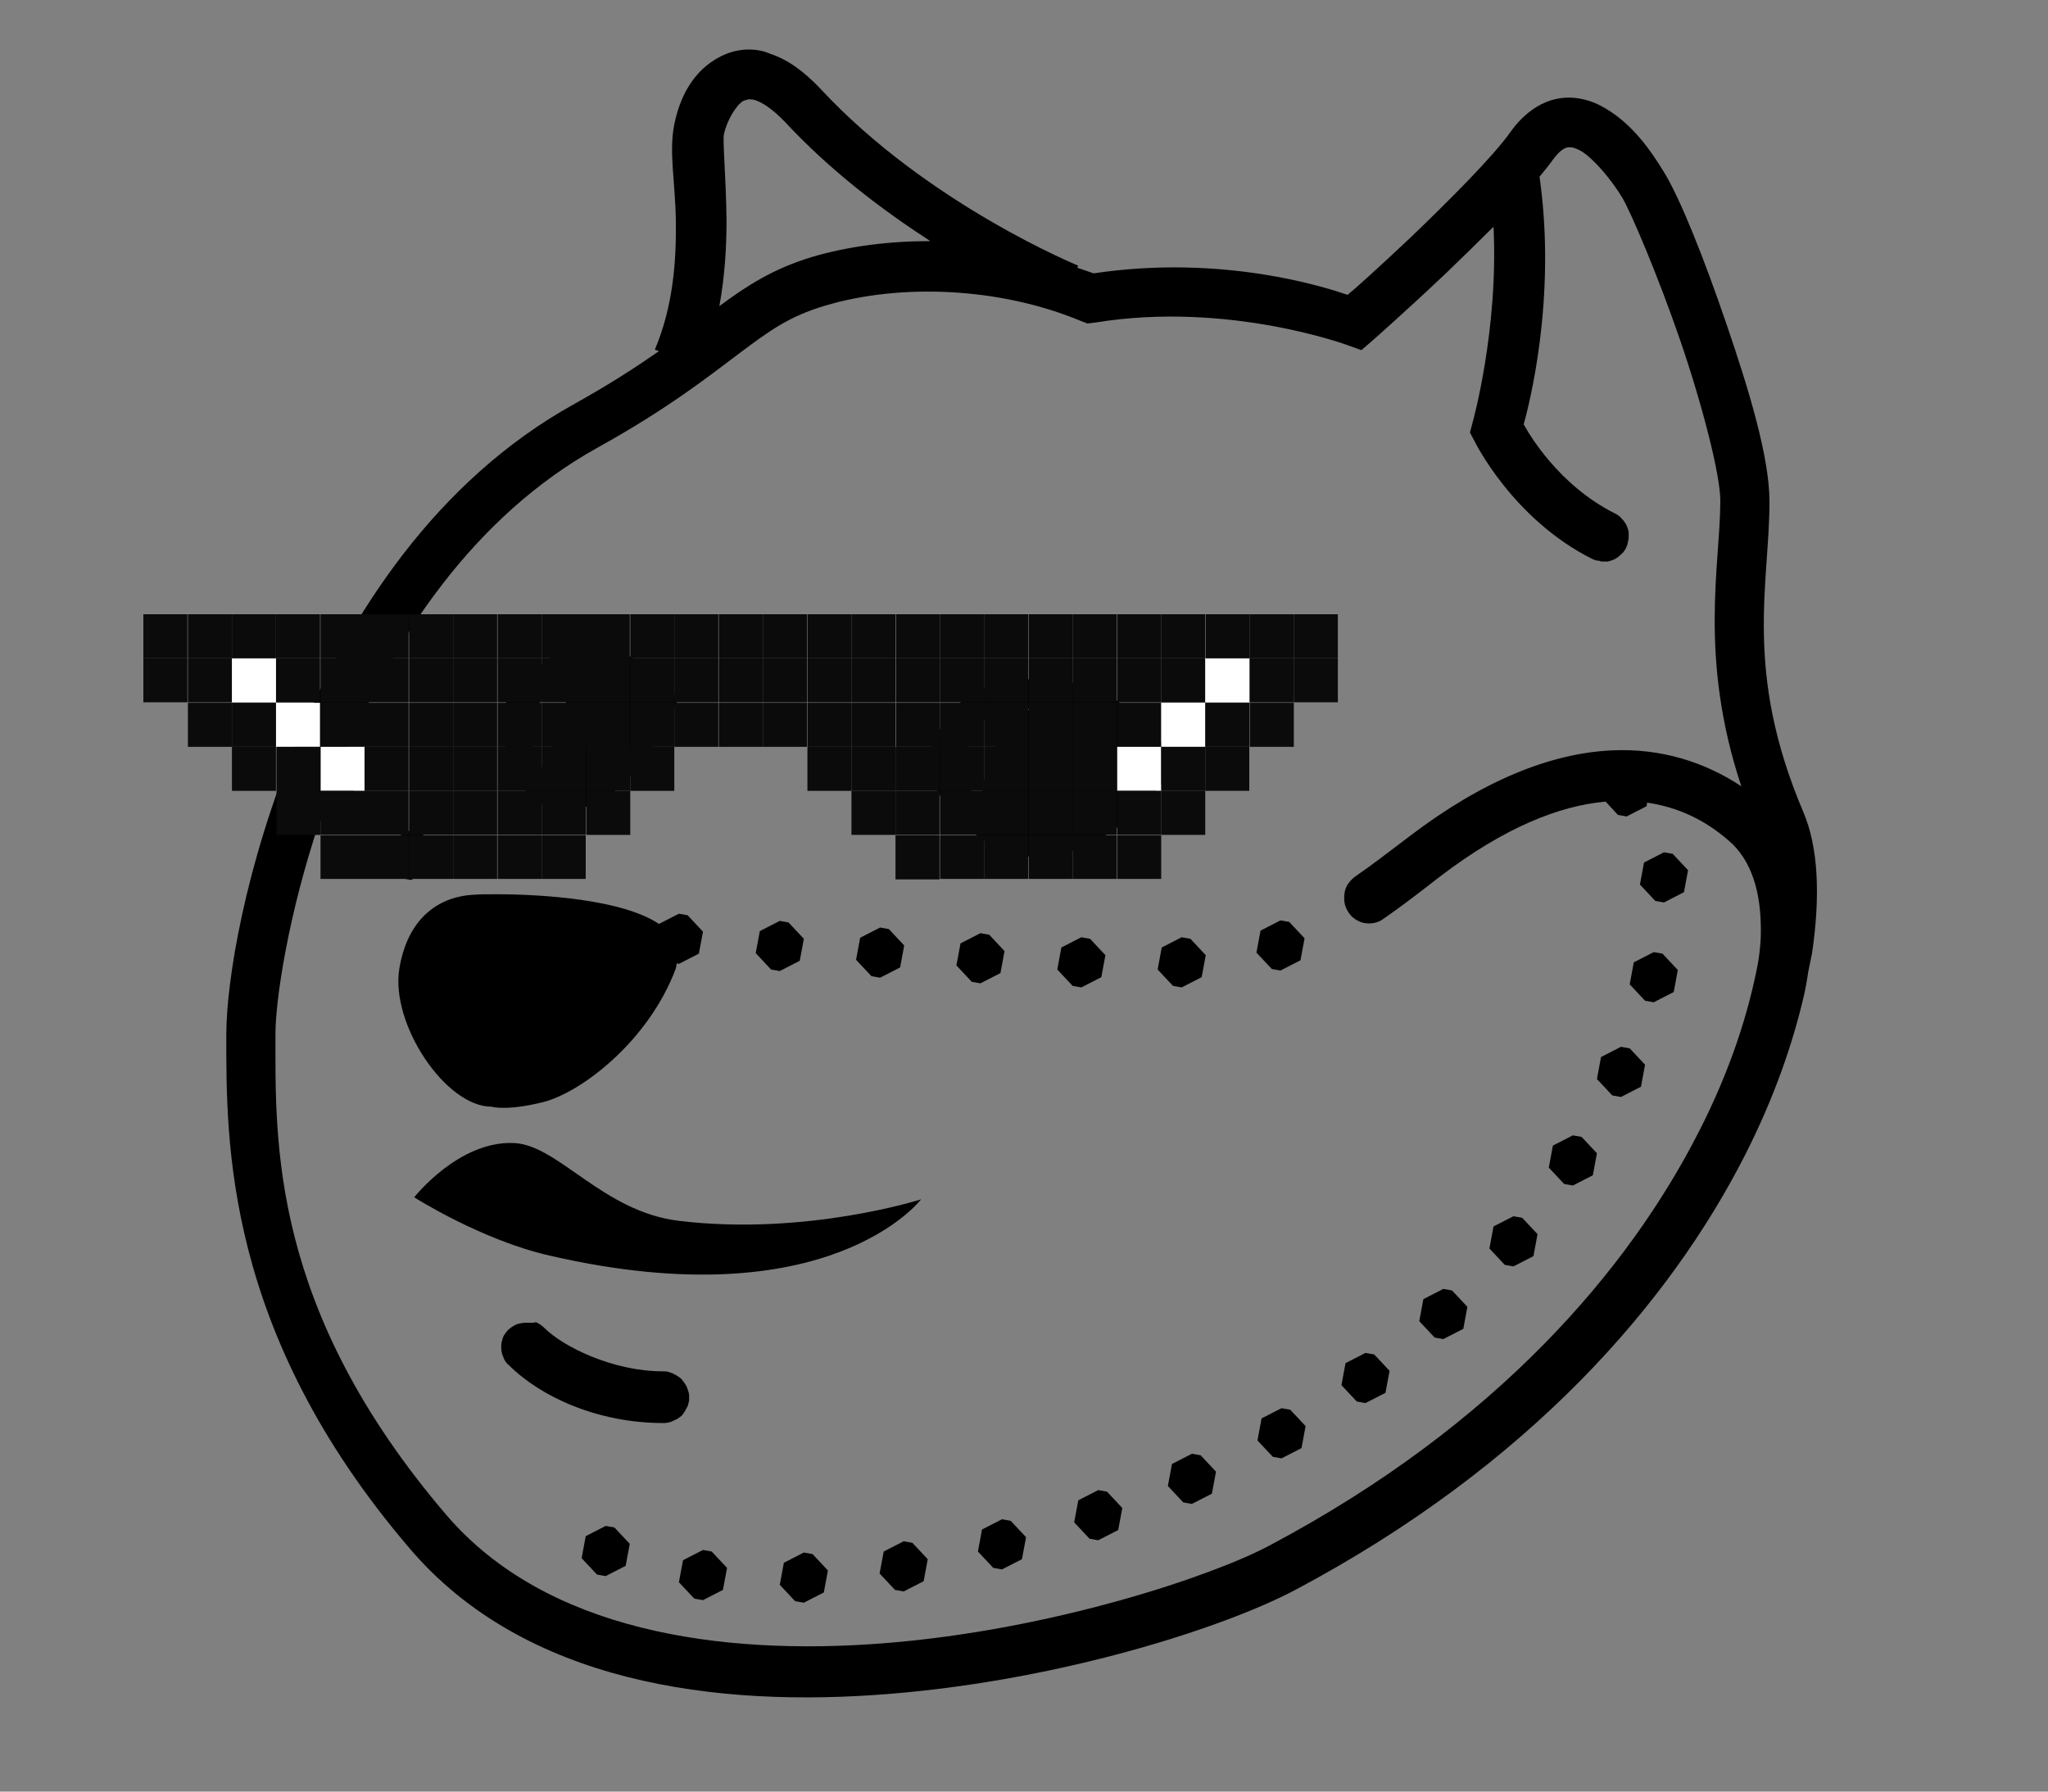 <?xml version="1.0" encoding="utf-8"?>
<!-- Generator: Adobe Illustrator 25.2.1, SVG Export Plug-In . SVG Version: 6.00 Build 0)  -->
<svg version="1.1" id="Layer_1" xmlns="http://www.w3.org/2000/svg" xmlns:xlink="http://www.w3.org/1999/xlink" x="0px" y="0px"
	 viewBox="0 0 400 350" style="enable-background:new 0 0 400 350;" xml:space="preserve">
<rect x="0" y="0" width="400" height="350" fill="#808080" stroke="none"/>
<style type="text/css">
	.st0{clip-path:url(#SVGID_2_);}
	.st1{fill:#0B0B0B;}
	.st2{fill:#FFFFFF;}
	.st3{clip-path:url(#SVGID_4_);}
	.st4{clip-path:url(#SVGID_6_);}
	.st5{clip-path:url(#SVGID_8_);}
	.st6{clip-path:url(#SVGID_10_);}
	.st7{clip-path:url(#SVGID_12_);}
	.st8{clip-path:url(#SVGID_14_);}
	.st9{clip-path:url(#SVGID_16_);}
	.st10{clip-path:url(#SVGID_18_);}
	.st11{clip-path:url(#SVGID_20_);}
	.st12{clip-path:url(#SVGID_22_);}
	.st13{clip-path:url(#SVGID_24_);}
	.st14{clip-path:url(#SVGID_26_);}
	.st15{clip-path:url(#SVGID_28_);}
	.st16{clip-path:url(#SVGID_30_);}
	.st17{clip-path:url(#SVGID_32_);}
	.st18{clip-path:url(#SVGID_34_);}
	.st19{clip-path:url(#SVGID_36_);}
	.st20{clip-path:url(#SVGID_38_);}
	.st21{clip-path:url(#SVGID_40_);}
	.st22{clip-path:url(#SVGID_42_);}
	.st23{clip-path:url(#SVGID_44_);}
	.st24{clip-path:url(#SVGID_46_);}
	.st25{clip-path:url(#SVGID_48_);}
	.st26{clip-path:url(#SVGID_50_);}
	.st27{clip-path:url(#SVGID_52_);}
	.st28{clip-path:url(#SVGID_54_);}
	.st29{clip-path:url(#SVGID_56_);}
	.st30{clip-path:url(#SVGID_58_);}
	.st31{clip-path:url(#SVGID_60_);}
	.st32{clip-path:url(#SVGID_62_);}
	.st33{clip-path:url(#SVGID_64_);}
	.st34{clip-path:url(#SVGID_66_);}
	.st35{clip-path:url(#SVGID_68_);}
	.st36{clip-path:url(#SVGID_70_);}
	.st37{clip-path:url(#SVGID_72_);}
	.st38{clip-path:url(#SVGID_74_);}
	.st39{clip-path:url(#SVGID_76_);}
	.st40{clip-path:url(#SVGID_78_);}
	.st41{clip-path:url(#SVGID_80_);}
	.st42{clip-path:url(#SVGID_82_);}
</style>
<g id="surface1">
	<g>
		<defs>
			<rect id="SVGID_1_" x="44" y="9.6" width="312" height="322.6"/>
		</defs>
		<clipPath id="SVGID_2_">
			<use xlink:href="#SVGID_1_"  style="overflow:visible;"/>
		</clipPath>
		<g class="st0">
			<path d="M145.5,9.7c-1.7,0.1-3.3,0.6-4.7,1.3c-5.6,2.8-8.1,8.3-9.1,13.3v0c-1.1,5.4,0.2,11.2,0.3,18.9s-0.5,16.6-4.1,25.1
				l0.8,0.3c-4.3,3-9.5,6.4-16.5,10.3C85.1,93.9,68.2,120.2,58,144.7c-10.2,24.5-13.8,47.1-13.8,57.4c0,20.7-0.5,58,35.9,100.5
				c22.4,26.2,59.7,31.1,93.8,28.3s65.4-13.1,78.9-20.2c46-24.4,73.4-56.3,88-85c5.6-11,9.3-21.6,11.5-31.1c0-0.1,0.1-0.3,0.1-0.4
				c0,0,0.4-1.8,0.8-4.5c0.2-1.1,0.5-2.3,0.7-3.4c1.7-11.5,1.2-20.9-1.7-27.7h0c-11.7-27.5-6.6-44.5-6.6-60.6c0-8.7-4-21.8-8.4-34.7
				s-9-24.4-12.1-29.5c-2.6-4.3-6.2-9.5-11.5-12.6c-2.6-1.6-6-2.6-9.5-1.9c-3.5,0.7-6.7,3.1-9.1,6.5c-3.3,4.7-12,13.4-19.5,20.6
				c-6.6,6.2-10.8,10-12.3,11.2c-4.1-1.4-24.2-8-49.6-4.2c-1.1-0.4-2.1-0.7-3.2-1.1l0.2-0.4c0,0-29.4-12-50.3-34.5
				c-3.3-3.5-6.5-5.8-9.9-6.9C148.9,9.8,147.1,9.6,145.5,9.7z M146.2,19.4c0.4,0,0.8,0,1.4,0.2c1.2,0.4,3.2,1.6,5.7,4.2
				c9,9.7,19.3,17.4,28.4,23.3c-8.1,0-16,1-23.1,3.1c-7.6,2.3-12.7,5.6-18.1,9.6c1.1-6,1.4-11.8,1.4-16.8
				c-0.1-8.4-0.8-15.7-0.5-16.8c0.6-2.8,2.5-5.8,3.8-6.5C145.5,19.6,145.8,19.5,146.2,19.4z M306.2,28.8c0.6-0.1,1.3,0,2.6,0.7
				c2.5,1.5,6,5.7,8.1,9.2c1.6,2.7,6.9,15.1,11.2,27.6c4.3,12.5,7.9,26.4,7.9,31.5c0,12.4-4.3,30.5,4.1,55.8
				c-7.1-4.7-15.7-7.5-25.5-7c-11.7,0.6-24.9,5.8-39.2,16.7c-4.1,3.1-7.6,5.8-10.8,8c-0.4,0.3-0.8,0.7-1.1,1.1
				c-0.5,0.6-0.8,1.3-0.9,2.1s-0.1,1.5,0.1,2.3c0.2,0.7,0.6,1.4,1.1,2c0.5,0.6,1.2,1,1.9,1.3l0,0l0,0c0.5,0.2,1.1,0.3,1.7,0.3
				c0,0,0,0,0,0h0c1,0,2-0.3,2.8-0.9c3.5-2.4,7.1-5.2,11.1-8.3c12.6-9.6,23.3-13.8,32.3-14.6l2.4,2.6l1.7,0.3l3.9-2l0.1-0.7
				c6.2,0.9,11.4,3.5,15.8,7.3c4.8,4,6.3,10.5,6.4,16.6c0.1,2.8-0.2,5.3-0.5,7.2c-1.8,9.7-5.4,21.1-11.6,33.2
				c-13.7,26.9-39.5,57.3-83.8,80.8c-11.2,6-42.5,16.5-75.1,19.1c-32.6,2.6-66.3-2.5-85.6-24.9c-34.6-40.4-33.5-73.1-33.5-94.1
				c0-6.5,2.4-23.1,8.7-41.8l0.2,0.2l1.7,0.3l3.9-2l0.8-4.3l-3-3.2l-0.3-0.1c0.4-0.9,0.7-1.8,1.1-2.7c9.7-23.3,25.5-47.5,49.9-61
				c13.7-7.6,21.5-13.8,27.5-18.3s9.8-7.3,16.9-9.4c14.4-4.3,33.8-3.7,49.9,3l1.3,0.5L214,63c25.8-4.2,49.1,4.4,49.1,4.4l2.8,1
				l2.2-1.9c0,0,6.7-5.9,14.4-13.2c3-2.9,6.2-6,9.2-9c1,20.2-4.1,38.3-4.1,38.3l-0.5,1.9l0.9,1.7c0,0,7.4,15.2,23,23
				c0.3,0.1,0.6,0.3,0.9,0.3s0.6,0.1,0.9,0.2c0.3,0,0.6,0,1,0s0.6-0.1,0.9-0.2c0.3-0.1,0.6-0.2,0.9-0.4c0.3-0.2,0.5-0.3,0.8-0.6
				s0.5-0.4,0.7-0.7c0.2-0.3,0.4-0.5,0.5-0.8s0.3-0.6,0.3-0.9c0.1-0.3,0.1-0.6,0.2-1c0-0.3,0-0.6,0-1s-0.1-0.6-0.2-0.9
				c-0.1-0.3-0.2-0.6-0.4-0.9s-0.3-0.5-0.6-0.8c-0.2-0.2-0.4-0.5-0.7-0.7c-0.3-0.2-0.5-0.4-0.8-0.5c-11.1-5.6-16.8-15.6-17.8-17.4
				c0.9-3.3,6.5-24.3,3.1-48.3c0,0,0-0.1,0-0.1c0.9-1.1,1.9-2.3,2.6-3.3C304.7,29.3,305.6,28.9,306.2,28.8z M115.2,125.7
				c-8.7,0-17.4,13-17.4,13s0,19.5,13,19.5s21.7-21.7,21.7-21.7S123.8,125.7,115.2,125.7z M115.1,131c1,0,2.1,0.3,3.1,0.7
				c-5.9,1.7-10.2,7.1-10.2,13.6c0,2.9,0.9,5.5,2.3,7.8c-7.1-1.7-7.1-13.1-7.1-13.1S109.2,131,115.1,131z M200.9,132.7
				c-19,0-19.8,18.4-19.8,18.4s8.2,18,23.6,16.2c15.4-1.8,25-18.2,25-18.2s0-1.8-7.7-9.1C214.4,132.7,206.6,132.7,200.9,132.7z
				 M197.3,138.2c1.1,0,2.4,0,3.8,0.3c-5.8,4.5-8.5,8.4-9.5,18.3c-2.6-3.4-4.4-5.3-4.4-5.3S190,138.2,197.3,138.2z M80.3,162.1
				l-3.9,2l-0.8,4.3l3,3.2l1.7,0.3l3.9-2l0.8-4.3l-3-3.2L80.3,162.1z M325,166.5l-3.9,2l-0.8,4.3l3,3.2l1.7,0.3l3.9-2l0.8-4.3
				l-3-3.2L325,166.5z M97,174.7c-1.8,0-3.4,0-4.6,0.1c-5.7,0.3-12.6,3.6-14.4,14.4c-1.8,10.8,9,27,18,27c0,0,2.9,0.9,10.1-0.9
				c7.2-1.8,20.5-11.7,25.9-26.1c0.1-0.4,0.1-0.7,0.2-1l0.4,0.1l3.9-2l0.8-4.3l-3-3.2l-1.7-0.3l-3.9,2
				C121.6,175.7,105.9,174.7,97,174.7z M250.1,179.8l-3.9,2l-0.8,4.3l3,3.2l1.7,0.3l3.9-2l0.8-4.3l-3-3.2L250.1,179.8z M152.3,179.9
				l-3.9,2l-0.8,4.3l3,3.2l1.7,0.3l3.9-2l0.8-4.3l-3-3.2L152.3,179.9z M171.9,181.2l-3.9,2l-0.8,4.3l3,3.2l1.7,0.3l3.9-2l0.8-4.3
				l-3-3.2L171.9,181.2z M191.5,182.3l-3.9,2l-0.8,4.3l3,3.2l1.7,0.3l3.9-2l0.8-4.3l-3-3.2L191.5,182.3z M211.2,183.1l-3.9,2
				l-0.8,4.3l3,3.2l1.7,0.3l3.9-2l0.8-4.3l-3-3.2L211.2,183.1z M230.8,183.1l-3.9,2l-0.8,4.3l3,3.2l1.7,0.3l3.9-2l0.8-4.3l-3-3.2
				L230.8,183.1z M323,186l-3.9,2l-0.8,4.3l3,3.2l1.7,0.3l3.9-2l0.8-4.3l-3-3.2L323,186z M316.6,204.5l-3.9,2l-0.8,4.3l3,3.2
				l1.7,0.3l3.9-2l0.8-4.3l-3-3.2L316.6,204.5z M307.2,221.8l-3.9,2l-0.8,4.3l3,3.2l1.7,0.3l3.9-2l0.8-4.3l-3-3.2L307.2,221.8z
				 M100.4,223.3c-10.8-0.5-19.5,10.6-19.5,10.6s13.2,8.4,26.5,11.4c54.6,12.6,72.5-11,72.5-11s-22.5,7.2-47.3,4.2
				C117.7,236.7,109.1,223.7,100.4,223.3z M295.6,237.6l-3.9,2l-0.8,4.3l3,3.2l1.7,0.3l3.9-2l0.8-4.3l-3-3.2L295.6,237.6z
				 M281.9,251.8l-3.9,2l-0.8,4.3l3,3.2l1.7,0.3l3.9-2l0.8-4.3l-3-3.2L281.9,251.8z M102.7,258.4c-0.5,0-1,0.1-1.4,0.2
				c-0.5,0.1-0.9,0.4-1.3,0.6c-0.4,0.3-0.8,0.6-1.1,1c-0.3,0.4-0.6,0.8-0.7,1.2s-0.3,0.9-0.3,1.4c0,0.5,0,1,0.1,1.4
				c0.1,0.5,0.3,0.9,0.5,1.4c0.2,0.4,0.5,0.8,0.9,1.1c6.2,6.2,17.4,11.3,30.1,11.3c0.3,0,0.6,0,1-0.1s0.6-0.1,0.9-0.3
				c0.3-0.1,0.6-0.3,0.9-0.4c0.3-0.2,0.5-0.4,0.8-0.6c0.2-0.2,0.4-0.5,0.6-0.8s0.3-0.6,0.5-0.9s0.2-0.6,0.3-0.9s0.1-0.6,0.1-1
				c0-0.3,0-0.6-0.1-1c-0.1-0.3-0.2-0.6-0.3-0.9s-0.3-0.6-0.5-0.9c-0.2-0.3-0.4-0.5-0.6-0.8c-0.2-0.2-0.5-0.4-0.8-0.6
				c-0.3-0.2-0.6-0.3-0.9-0.5c-0.3-0.1-0.6-0.2-0.9-0.3s-0.6-0.1-1-0.1c-9.8,0-19.5-4.8-23.2-8.5c-0.5-0.5-1-0.8-1.6-1.1
				C104,258.5,103.4,258.4,102.7,258.4z M266.7,264.3l-3.9,2l-0.8,4.3l3,3.2l1.7,0.3l3.9-2l0.8-4.3l-3-3.2L266.7,264.3z
				 M250.3,275.1l-3.9,2l-0.8,4.3l3,3.2l1.7,0.3l3.9-2l0.8-4.3l-3-3.2L250.3,275.1z M232.8,284l-3.9,2l-0.8,4.3l3,3.2l1.7,0.3l3.9-2
				l0.8-4.3l-3-3.2L232.8,284z M214.5,291.1l-3.9,2l-0.8,4.3l3,3.2l1.7,0.3l3.9-2l0.8-4.3l-3-3.2L214.5,291.1z M195.7,296.8l-3.9,2
				l-0.8,4.3l3,3.2l1.7,0.3l3.9-2l0.8-4.3l-3-3.2L195.7,296.8z M118.3,298.1l-3.9,2l-0.8,4.3l3,3.2l1.7,0.3l3.9-2l0.8-4.3l-3-3.2
				L118.3,298.1z M176.5,301.1l-3.9,2l-0.8,4.3l3,3.2l1.7,0.3l3.9-2l0.8-4.3l-3-3.2L176.5,301.1z M137.3,302.8l-3.9,2l-0.8,4.3
				l3,3.2l1.7,0.3l3.9-2l0.8-4.3l-3-3.2L137.3,302.8z M157,303.3l-3.9,2l-0.8,4.3l3,3.2l1.7,0.3l3.9-2l0.8-4.3l-3-3.2L157,303.3z"/>
		</g>
	</g>
	<path class="st1" d="M131.7,137.2h8.6v-8.6h-8.6V137.2"/>
	<path class="st1" d="M123.1,137.2h8.6v-8.6h-8.6V137.2"/>
	<path class="st1" d="M131.7,145.9h8.6v-8.6h-8.6V145.9"/>
	<path class="st1" d="M123.1,145.9h8.6v-8.6h-8.6V145.9"/>
	<path class="st1" d="M114.4,137.2h8.6v-8.6h-8.6V137.2"/>
	<path class="st1" d="M114.4,145.9h8.6v-8.6h-8.6V145.9"/>
	<path class="st1" d="M123.1,154.5h8.6c0,0,0,0,0,0v-8.6c0,0,0,0,0,0h-8.6c0,0,0,0,0,0L123.1,154.5
		C123.1,154.5,123.1,154.5,123.1,154.5"/>
	<path class="st1" d="M114.5,154.5h8.6c0,0,0,0,0,0v-8.6c0,0,0,0,0,0h-8.6c0,0,0,0,0,0L114.5,154.5
		C114.4,154.5,114.4,154.5,114.5,154.5"/>
	<path class="st1" d="M105.8,137.2h8.6v-8.6h-8.6V137.2"/>
	<path class="st1" d="M105.8,145.9h8.6v-8.6h-8.6V145.9"/>
	<path class="st1" d="M105.8,154.5h8.6c0,0,0,0,0,0v-8.6c0,0,0,0,0,0h-8.6c0,0,0,0,0,0L105.8,154.5
		C105.8,154.5,105.8,154.5,105.8,154.5"/>
	<path class="st1" d="M97.2,137.2h8.6v-8.6h-8.6V137.2"/>
	<path class="st1" d="M97.2,145.9h8.6v-8.6h-8.6V145.9"/>
	<path class="st1" d="M97.2,154.5h8.6c0,0,0,0,0,0v-8.6c0,0,0,0,0,0h-8.6c0,0,0,0,0,0L97.2,154.5C97.2,154.5,97.2,154.5,97.2,154.5"
		/>
	<path class="st1" d="M114.5,163.1h8.6c0,0,0,0,0,0v-8.6c0,0,0,0,0,0h-8.6c0,0,0,0,0,0L114.5,163.1
		C114.4,163.1,114.4,163.1,114.5,163.1"/>
	<path class="st1" d="M105.8,163.1h8.6c0,0,0,0,0,0v-8.6c0,0,0,0,0,0h-8.6c0,0,0,0,0,0L105.8,163.1
		C105.8,163.1,105.8,163.1,105.8,163.1"/>
	<path class="st1" d="M97.2,163.1h8.6c0,0,0,0,0,0v-8.6c0,0,0,0,0,0h-8.6c0,0,0,0,0,0L97.2,163.1C97.2,163.1,97.2,163.1,97.2,163.1"
		/>
	<path class="st1" d="M88.5,137.2h8.6v-8.6h-8.6V137.2"/>
	<path class="st1" d="M88.5,145.9h8.6v-8.6h-8.6V145.9"/>
	<path class="st1" d="M88.5,154.5h8.6c0,0,0,0,0,0v-8.6c0,0,0,0,0,0h-8.6c0,0,0,0,0,0L88.5,154.5C88.5,154.5,88.5,154.5,88.5,154.5"
		/>
	<path class="st1" d="M88.5,163.1h8.6c0,0,0,0,0,0v-8.6c0,0,0,0,0,0h-8.6c0,0,0,0,0,0L88.5,163.1C88.5,163.1,88.5,163.1,88.5,163.1"
		/>
	<path class="st1" d="M79.9,137.2h8.6v-8.6h-8.6V137.2"/>
	<path class="st1" d="M79.9,145.9h8.6v-8.6h-8.6V145.9"/>
	<path class="st1" d="M79.9,154.5h8.6c0,0,0,0,0,0v-8.6c0,0,0,0,0,0h-8.6c0,0,0,0,0,0L79.9,154.5C79.9,154.5,79.9,154.5,79.9,154.5"
		/>
	<path class="st1" d="M79.9,163.1h8.6c0,0,0,0,0,0v-8.6c0,0,0,0,0,0h-8.6c0,0,0,0,0,0L79.9,163.1C79.9,163.1,79.9,163.1,79.9,163.1"
		/>
	<path class="st1" d="M71.2,137.2h8.6v-8.6h-8.6V137.2"/>
	<path class="st1" d="M71.2,145.9h8.6v-8.6h-8.6V145.9"/>
	<path class="st1" d="M71.2,154.5h8.6c0,0,0,0,0,0v-8.6c0,0,0,0,0,0h-8.6c0,0,0,0,0,0L71.2,154.5C71.2,154.5,71.2,154.5,71.2,154.5"
		/>
	<path class="st1" d="M62.6,137.2h8.6v-8.6h-8.6V137.2"/>
	<path class="st1" d="M62.6,145.9h8.6v-8.6h-8.6V145.9"/>
	<path class="st1" d="M53.9,137.2h8.6v-8.6h-8.6V137.2"/>
	<path class="st2" d="M53.9,145.9h8.6v-8.6h-8.6V145.9"/>
	<path class="st2" d="M62.6,154.5h8.6c0,0,0,0,0,0v-8.6c0,0,0,0,0,0h-8.6c0,0,0,0,0,0L62.6,154.5C62.6,154.5,62.6,154.5,62.6,154.5"
		/>
	<path class="st1" d="M71.2,163.1h8.6c0,0,0,0,0,0v-8.6c0,0,0,0,0,0h-8.6c0,0,0,0,0,0L71.2,163.1C71.2,163.1,71.2,163.1,71.2,163.1"
		/>
	<g>
		<defs>
			<rect id="SVGID_3_" x="105" y="162.3" width="10" height="9.4"/>
		</defs>
		<clipPath id="SVGID_4_">
			<use xlink:href="#SVGID_3_"  style="overflow:visible;"/>
		</clipPath>
		<g class="st3">
			<path class="st1" d="M105.8,171.8h8.6c0,0,0,0,0,0v-8.6c0,0,0,0,0,0h-8.6c0,0,0,0,0,0L105.8,171.8
				C105.8,171.8,105.8,171.8,105.8,171.8"/>
		</g>
	</g>
	<g>
		<defs>
			<rect id="SVGID_5_" x="97" y="162.3" width="9" height="9.4"/>
		</defs>
		<clipPath id="SVGID_6_">
			<use xlink:href="#SVGID_5_"  style="overflow:visible;"/>
		</clipPath>
		<g class="st4">
			<path class="st1" d="M97.2,171.8h8.6c0,0,0,0,0,0v-8.6c0,0,0,0,0,0h-8.6c0,0,0,0,0,0L97.2,171.8
				C97.2,171.8,97.2,171.8,97.2,171.8"/>
		</g>
	</g>
	<g>
		<defs>
			<rect id="SVGID_7_" x="88" y="162.3" width="10" height="9.4"/>
		</defs>
		<clipPath id="SVGID_8_">
			<use xlink:href="#SVGID_7_"  style="overflow:visible;"/>
		</clipPath>
		<g class="st5">
			<path class="st1" d="M88.5,171.8h8.6c0,0,0,0,0,0v-8.6c0,0,0,0,0,0h-8.6c0,0,0,0,0,0L88.5,171.8
				C88.5,171.8,88.5,171.8,88.5,171.8"/>
		</g>
	</g>
	<g>
		<defs>
			<rect id="SVGID_9_" x="79" y="162.3" width="10" height="9.4"/>
		</defs>
		<clipPath id="SVGID_10_">
			<use xlink:href="#SVGID_9_"  style="overflow:visible;"/>
		</clipPath>
		<g class="st6">
			<path class="st1" d="M79.9,171.8h8.6c0,0,0,0,0,0v-8.6c0,0,0,0,0,0h-8.6c0,0,0,0,0,0L79.9,171.8
				C79.9,171.8,79.9,171.8,79.9,171.8"/>
		</g>
	</g>
	<g>
		<defs>
			<rect id="SVGID_11_" x="71" y="162.3" width="9" height="9.4"/>
		</defs>
		<clipPath id="SVGID_12_">
			<use xlink:href="#SVGID_11_"  style="overflow:visible;"/>
		</clipPath>
		<g class="st7">
			<path class="st1" d="M71.2,171.8h8.6c0,0,0,0,0,0v-8.6c0,0,0,0,0,0h-8.6c0,0,0,0,0,0L71.2,171.8
				C71.2,171.8,71.2,171.8,71.2,171.8"/>
		</g>
	</g>
	<g>
		<defs>
			<rect id="SVGID_13_" x="62" y="162.3" width="10" height="9.4"/>
		</defs>
		<clipPath id="SVGID_14_">
			<use xlink:href="#SVGID_13_"  style="overflow:visible;"/>
		</clipPath>
		<g class="st8">
			<path class="st1" d="M62.6,171.8h8.6c0,0,0,0,0,0v-8.6c0,0,0,0,0,0h-8.6c0,0,0,0,0,0L62.6,171.8
				C62.6,171.8,62.6,171.8,62.6,171.8"/>
		</g>
	</g>
	<path class="st1" d="M62.6,163.1h8.6c0,0,0,0,0,0v-8.6c0,0,0,0,0,0h-8.6c0,0,0,0,0,0L62.6,163.1C62.6,163.1,62.6,163.1,62.6,163.1"
		/>
	<path class="st1" d="M54,163.1h8.6c0,0,0,0,0,0v-8.6c0,0,0,0,0,0H54c0,0,0,0,0,0L54,163.1C53.9,163.1,53.9,163.1,54,163.1"/>
	<path class="st1" d="M54,154.5h8.6c0,0,0,0,0,0v-8.6c0,0,0,0,0,0H54c0,0,0,0,0,0L54,154.5C53.9,154.5,53.9,154.5,54,154.5"/>
	<path class="st1" d="M45.3,154.5h8.6c0,0,0,0,0,0v-8.6c0,0,0,0,0,0h-8.6c0,0,0,0,0,0L45.3,154.5C45.3,154.5,45.3,154.5,45.3,154.5"
		/>
	<path class="st1" d="M45.3,145.9h8.6c0,0,0,0,0,0v-8.6c0,0,0,0,0,0h-8.6c0,0,0,0,0,0L45.3,145.9C45.3,145.9,45.3,145.9,45.3,145.9"
		/>
	<path class="st1" d="M36.7,145.9h8.6c0,0,0,0,0,0v-8.6c0,0,0,0,0,0h-8.6c0,0,0,0,0,0L36.7,145.9C36.7,145.9,36.7,145.9,36.7,145.9"
		/>
	<path class="st1" d="M36.7,137.2h8.6c0,0,0,0,0,0v-8.6c0,0,0,0,0,0h-8.6c0,0,0,0,0,0L36.7,137.2C36.7,137.2,36.7,137.2,36.7,137.2"
		/>
	<path class="st2" d="M45.3,137.2h8.6c0,0,0,0,0,0v-8.6c0,0,0,0,0,0h-8.6c0,0,0,0,0,0L45.3,137.2C45.3,137.2,45.3,137.2,45.3,137.2"
		/>
	<path class="st1" d="M28,137.2h8.6c0,0,0,0,0,0v-8.6c0,0,0,0,0,0H28c0,0,0,0,0,0L28,137.2C28,137.2,28,137.2,28,137.2"/>
	<g>
		<defs>
			<rect id="SVGID_15_" x="131" y="119.9" width="10" height="9.3"/>
		</defs>
		<clipPath id="SVGID_16_">
			<use xlink:href="#SVGID_15_"  style="overflow:visible;"/>
		</clipPath>
		<g class="st9">
			<path class="st1" d="M131.7,128.6h8.6V120h-8.6V128.6"/>
		</g>
	</g>
	<g>
		<defs>
			<rect id="SVGID_17_" x="123" y="119.9" width="9" height="9.3"/>
		</defs>
		<clipPath id="SVGID_18_">
			<use xlink:href="#SVGID_17_"  style="overflow:visible;"/>
		</clipPath>
		<g class="st10">
			<path class="st1" d="M123.1,128.6h8.6V120h-8.6V128.6"/>
		</g>
	</g>
	<g>
		<defs>
			<rect id="SVGID_19_" x="114" y="119.9" width="10" height="9.3"/>
		</defs>
		<clipPath id="SVGID_20_">
			<use xlink:href="#SVGID_19_"  style="overflow:visible;"/>
		</clipPath>
		<g class="st11">
			<path class="st1" d="M114.4,128.6h8.6V120h-8.6V128.6"/>
		</g>
	</g>
	<g>
		<defs>
			<rect id="SVGID_21_" x="105" y="119.9" width="10" height="9.3"/>
		</defs>
		<clipPath id="SVGID_22_">
			<use xlink:href="#SVGID_21_"  style="overflow:visible;"/>
		</clipPath>
		<g class="st12">
			<path class="st1" d="M105.8,128.6h8.6V120h-8.6V128.6"/>
		</g>
	</g>
	<g>
		<defs>
			<rect id="SVGID_23_" x="97" y="119.9" width="9" height="9.3"/>
		</defs>
		<clipPath id="SVGID_24_">
			<use xlink:href="#SVGID_23_"  style="overflow:visible;"/>
		</clipPath>
		<g class="st13">
			<path class="st1" d="M97.2,128.6h8.6V120h-8.6V128.6"/>
		</g>
	</g>
	<g>
		<defs>
			<rect id="SVGID_25_" x="88" y="119.9" width="10" height="9.3"/>
		</defs>
		<clipPath id="SVGID_26_">
			<use xlink:href="#SVGID_25_"  style="overflow:visible;"/>
		</clipPath>
		<g class="st14">
			<path class="st1" d="M88.5,128.6h8.6V120h-8.6V128.6"/>
		</g>
	</g>
	<g>
		<defs>
			<rect id="SVGID_27_" x="79" y="119.9" width="10" height="9.3"/>
		</defs>
		<clipPath id="SVGID_28_">
			<use xlink:href="#SVGID_27_"  style="overflow:visible;"/>
		</clipPath>
		<g class="st15">
			<path class="st1" d="M79.9,128.6h8.6V120h-8.6V128.6"/>
		</g>
	</g>
	<g>
		<defs>
			<rect id="SVGID_29_" x="71" y="119.9" width="9" height="9.3"/>
		</defs>
		<clipPath id="SVGID_30_">
			<use xlink:href="#SVGID_29_"  style="overflow:visible;"/>
		</clipPath>
		<g class="st16">
			<path class="st1" d="M71.2,128.6h8.6V120h-8.6V128.6"/>
		</g>
	</g>
	<g>
		<defs>
			<rect id="SVGID_31_" x="62" y="119.9" width="10" height="9.3"/>
		</defs>
		<clipPath id="SVGID_32_">
			<use xlink:href="#SVGID_31_"  style="overflow:visible;"/>
		</clipPath>
		<g class="st17">
			<path class="st1" d="M62.6,128.6h8.6V120h-8.6V128.6"/>
		</g>
	</g>
	<g>
		<defs>
			<rect id="SVGID_33_" x="53" y="119.9" width="10" height="9.3"/>
		</defs>
		<clipPath id="SVGID_34_">
			<use xlink:href="#SVGID_33_"  style="overflow:visible;"/>
		</clipPath>
		<g class="st18">
			<path class="st1" d="M53.9,128.6h8.6V120h-8.6V128.6"/>
		</g>
	</g>
	<g>
		<defs>
			<rect id="SVGID_35_" x="45" y="119.9" width="9" height="9.3"/>
		</defs>
		<clipPath id="SVGID_36_">
			<use xlink:href="#SVGID_35_"  style="overflow:visible;"/>
		</clipPath>
		<g class="st19">
			<path class="st1" d="M45.3,128.6h8.6V120h-8.6V128.6"/>
		</g>
	</g>
	<g>
		<defs>
			<rect id="SVGID_37_" x="36" y="119.9" width="10" height="9.3"/>
		</defs>
		<clipPath id="SVGID_38_">
			<use xlink:href="#SVGID_37_"  style="overflow:visible;"/>
		</clipPath>
		<g class="st20">
			<path class="st1" d="M36.7,128.6h8.6V120h-8.6V128.6"/>
		</g>
	</g>
	<g>
		<defs>
			<rect id="SVGID_39_" x="28" y="119.9" width="9" height="9.3"/>
		</defs>
		<clipPath id="SVGID_40_">
			<use xlink:href="#SVGID_39_"  style="overflow:visible;"/>
		</clipPath>
		<g class="st21">
			<path class="st1" d="M28,128.6h8.6V120H28V128.6"/>
		</g>
	</g>
	<path class="st1" d="M149,137.2h-8.6v-8.6h8.6V137.2"/>
	<path class="st1" d="M157.6,137.2H149v-8.6h8.6V137.2"/>
	<path class="st1" d="M166.3,137.2h-8.6v-8.6h8.6V137.2"/>
	<path class="st1" d="M149,145.9h-8.6v-8.6h8.6V145.9"/>
	<path class="st1" d="M157.6,145.9H149v-8.6h8.6V145.9"/>
	<path class="st1" d="M166.3,145.9h-8.6v-8.6h8.6V145.9"/>
	<path class="st1" d="M174.9,137.2h-8.6v-8.6h8.6V137.2"/>
	<path class="st1" d="M174.9,145.9h-8.6v-8.6h8.6V145.9"/>
	<path class="st1" d="M166.3,154.5h-8.6c0,0,0,0,0,0v-8.6c0,0,0,0,0,0h8.6c0,0,0,0,0,0L166.3,154.5
		C166.3,154.5,166.3,154.5,166.3,154.5"/>
	<path class="st1" d="M174.9,154.5h-8.6c0,0,0,0,0,0v-8.6c0,0,0,0,0,0h8.6c0,0,0,0,0,0L174.9,154.5
		C174.9,154.5,174.9,154.5,174.9,154.5"/>
	<path class="st1" d="M183.6,137.2h-8.6v-8.6h8.6V137.2"/>
	<path class="st1" d="M183.6,145.9h-8.6v-8.6h8.6V145.9"/>
	<path class="st1" d="M183.5,154.5h-8.6c0,0,0,0,0,0v-8.6c0,0,0,0,0,0h8.6c0,0,0,0,0,0L183.5,154.5
		C183.6,154.5,183.6,154.5,183.5,154.5"/>
	<path class="st1" d="M192.2,137.2h-8.6v-8.6h8.6V137.2"/>
	<path class="st1" d="M192.2,145.9h-8.6v-8.6h8.6V145.9"/>
	<path class="st1" d="M192.2,154.5h-8.6c0,0,0,0,0,0v-8.6c0,0,0,0,0,0h8.6c0,0,0,0,0,0L192.2,154.5
		C192.2,154.5,192.2,154.5,192.2,154.5"/>
	<path class="st1" d="M174.9,163.1h-8.6c0,0,0,0,0,0v-8.6c0,0,0,0,0,0h8.6c0,0,0,0,0,0L174.9,163.1
		C174.9,163.1,174.9,163.1,174.9,163.1"/>
	<path class="st1" d="M183.5,163.1h-8.6c0,0,0,0,0,0v-8.6c0,0,0,0,0,0h8.6c0,0,0,0,0,0L183.5,163.1
		C183.6,163.1,183.6,163.1,183.5,163.1"/>
	<path class="st1" d="M192.2,163.1h-8.6c0,0,0,0,0,0v-8.6c0,0,0,0,0,0h8.6c0,0,0,0,0,0L192.2,163.1
		C192.2,163.1,192.2,163.1,192.2,163.1"/>
	<path class="st1" d="M200.8,137.2h-8.6v-8.6h8.6V137.2"/>
	<path class="st1" d="M200.8,145.9h-8.6v-8.6h8.6V145.9"/>
	<path class="st1" d="M200.8,154.5h-8.6c0,0,0,0,0,0v-8.6c0,0,0,0,0,0h8.6c0,0,0,0,0,0L200.8,154.5
		C200.8,154.5,200.8,154.5,200.8,154.5"/>
	<path class="st1" d="M200.8,163.1h-8.6c0,0,0,0,0,0v-8.6c0,0,0,0,0,0h8.6c0,0,0,0,0,0L200.8,163.1
		C200.8,163.1,200.8,163.1,200.8,163.1"/>
	<path class="st1" d="M209.5,137.2h-8.6v-8.6h8.6V137.2"/>
	<path class="st1" d="M209.5,145.9h-8.6v-8.6h8.6V145.9"/>
	<path class="st1" d="M209.5,154.5h-8.6c0,0,0,0,0,0v-8.6c0,0,0,0,0,0h8.6c0,0,0,0,0,0L209.5,154.5
		C209.5,154.5,209.5,154.5,209.5,154.5"/>
	<path class="st1" d="M209.5,163.1h-8.6c0,0,0,0,0,0v-8.6c0,0,0,0,0,0h8.6c0,0,0,0,0,0L209.5,163.1
		C209.5,163.1,209.5,163.1,209.5,163.1"/>
	<path class="st1" d="M218.1,137.2h-8.6v-8.6h8.6V137.2"/>
	<path class="st1" d="M218.1,145.9h-8.6v-8.6h8.6V145.9"/>
	<path class="st1" d="M218.1,154.5h-8.6c0,0,0,0,0,0v-8.6c0,0,0,0,0,0h8.6c0,0,0,0,0,0L218.1,154.5
		C218.1,154.5,218.1,154.5,218.1,154.5"/>
	<path class="st1" d="M226.8,137.2h-8.6v-8.6h8.6V137.2"/>
	<path class="st1" d="M226.8,145.9h-8.6v-8.6h8.6V145.9"/>
	<path class="st1" d="M235.4,137.2h-8.6v-8.6h8.6V137.2"/>
	<path class="st2" d="M235.4,145.9h-8.6v-8.6h8.6V145.9"/>
	<path class="st2" d="M226.8,154.5h-8.6c0,0,0,0,0,0v-8.6c0,0,0,0,0,0h8.6c0,0,0,0,0,0L226.8,154.5
		C226.8,154.5,226.8,154.5,226.8,154.5"/>
	<path class="st1" d="M218.1,163.1h-8.6c0,0,0,0,0,0v-8.6c0,0,0,0,0,0h8.6c0,0,0,0,0,0L218.1,163.1
		C218.1,163.1,218.1,163.1,218.1,163.1"/>
	<g>
		<defs>
			<rect id="SVGID_41_" x="174" y="162.3" width="10" height="9.4"/>
		</defs>
		<clipPath id="SVGID_42_">
			<use xlink:href="#SVGID_41_"  style="overflow:visible;"/>
		</clipPath>
		<g class="st22">
			<path class="st1" d="M183.5,171.8h-8.6c0,0,0,0,0,0v-8.6c0,0,0,0,0,0h8.6c0,0,0,0,0,0L183.5,171.8
				C183.6,171.8,183.6,171.8,183.5,171.8"/>
		</g>
	</g>
	<g>
		<defs>
			<rect id="SVGID_43_" x="183" y="162.3" width="10" height="9.4"/>
		</defs>
		<clipPath id="SVGID_44_">
			<use xlink:href="#SVGID_43_"  style="overflow:visible;"/>
		</clipPath>
		<g class="st23">
			<path class="st1" d="M192.2,171.8h-8.6c0,0,0,0,0,0v-8.6c0,0,0,0,0,0h8.6c0,0,0,0,0,0L192.2,171.8
				C192.2,171.8,192.2,171.8,192.2,171.8"/>
		</g>
	</g>
	<g>
		<defs>
			<rect id="SVGID_45_" x="192" y="162.3" width="9" height="9.4"/>
		</defs>
		<clipPath id="SVGID_46_">
			<use xlink:href="#SVGID_45_"  style="overflow:visible;"/>
		</clipPath>
		<g class="st24">
			<path class="st1" d="M200.8,171.8h-8.6c0,0,0,0,0,0v-8.6c0,0,0,0,0,0h8.6c0,0,0,0,0,0L200.8,171.8
				C200.8,171.8,200.8,171.8,200.8,171.8"/>
		</g>
	</g>
	<g>
		<defs>
			<rect id="SVGID_47_" x="200" y="162.3" width="10" height="9.4"/>
		</defs>
		<clipPath id="SVGID_48_">
			<use xlink:href="#SVGID_47_"  style="overflow:visible;"/>
		</clipPath>
		<g class="st25">
			<path class="st1" d="M209.5,171.8h-8.6c0,0,0,0,0,0v-8.6c0,0,0,0,0,0h8.6c0,0,0,0,0,0L209.5,171.8
				C209.5,171.8,209.5,171.8,209.5,171.8"/>
		</g>
	</g>
	<g>
		<defs>
			<rect id="SVGID_49_" x="209" y="162.3" width="10" height="9.4"/>
		</defs>
		<clipPath id="SVGID_50_">
			<use xlink:href="#SVGID_49_"  style="overflow:visible;"/>
		</clipPath>
		<g class="st26">
			<path class="st1" d="M218.1,171.8h-8.6c0,0,0,0,0,0v-8.6c0,0,0,0,0,0h8.6c0,0,0,0,0,0L218.1,171.8
				C218.1,171.8,218.1,171.8,218.1,171.8"/>
		</g>
	</g>
	<g>
		<defs>
			<rect id="SVGID_51_" x="218" y="162.3" width="9" height="9.4"/>
		</defs>
		<clipPath id="SVGID_52_">
			<use xlink:href="#SVGID_51_"  style="overflow:visible;"/>
		</clipPath>
		<g class="st27">
			<path class="st1" d="M226.8,171.8h-8.6c0,0,0,0,0,0v-8.6c0,0,0,0,0,0h8.6c0,0,0,0,0,0L226.8,171.8
				C226.8,171.8,226.8,171.8,226.8,171.8"/>
		</g>
	</g>
	<path class="st1" d="M226.8,163.1h-8.6c0,0,0,0,0,0v-8.6c0,0,0,0,0,0h8.6c0,0,0,0,0,0L226.8,163.1
		C226.8,163.1,226.8,163.1,226.8,163.1"/>
	<path class="st1" d="M235.4,163.1h-8.6c0,0,0,0,0,0v-8.6c0,0,0,0,0,0h8.6c0,0,0,0,0,0L235.4,163.1
		C235.4,163.1,235.4,163.1,235.4,163.1"/>
	<path class="st1" d="M235.4,154.5h-8.6c0,0,0,0,0,0v-8.6c0,0,0,0,0,0h8.6c0,0,0,0,0,0L235.4,154.5
		C235.4,154.5,235.4,154.5,235.4,154.5"/>
	<path class="st1" d="M244,154.5h-8.6c0,0,0,0,0,0v-8.6c0,0,0,0,0,0h8.6c0,0,0,0,0,0L244,154.5C244.1,154.5,244.1,154.5,244,154.5"
		/>
	<path class="st1" d="M244,145.9h-8.6c0,0,0,0,0,0v-8.6c0,0,0,0,0,0h8.6c0,0,0,0,0,0L244,145.9C244.1,145.9,244.1,145.9,244,145.9"
		/>
	<path class="st1" d="M252.7,145.9h-8.6c0,0,0,0,0,0v-8.6c0,0,0,0,0,0h8.6c0,0,0,0,0,0L252.7,145.9
		C252.7,145.9,252.7,145.9,252.7,145.9"/>
	<path class="st1" d="M252.7,137.2h-8.6c0,0,0,0,0,0v-8.6c0,0,0,0,0,0h8.6c0,0,0,0,0,0L252.7,137.2
		C252.7,137.2,252.7,137.2,252.7,137.2"/>
	<path class="st2" d="M244,137.2h-8.6c0,0,0,0,0,0v-8.6c0,0,0,0,0,0h8.6c0,0,0,0,0,0L244,137.2C244.1,137.2,244.1,137.2,244,137.2"
		/>
	<g>
		<defs>
			<rect id="SVGID_53_" x="252" y="128.3" width="9.5" height="9"/>
		</defs>
		<clipPath id="SVGID_54_">
			<use xlink:href="#SVGID_53_"  style="overflow:visible;"/>
		</clipPath>
		<g class="st28">
			<path class="st1" d="M261.3,137.2h-8.6c0,0,0,0,0,0v-8.6c0,0,0,0,0,0h8.6c0,0,0,0,0,0L261.3,137.2
				C261.3,137.2,261.3,137.2,261.3,137.2"/>
		</g>
	</g>
	<g>
		<defs>
			<rect id="SVGID_55_" x="140" y="119.9" width="10" height="9.3"/>
		</defs>
		<clipPath id="SVGID_56_">
			<use xlink:href="#SVGID_55_"  style="overflow:visible;"/>
		</clipPath>
		<g class="st29">
			<path class="st1" d="M149,128.6h-8.6V120h8.6V128.6"/>
		</g>
	</g>
	<g>
		<defs>
			<rect id="SVGID_57_" x="149" y="119.9" width="9" height="9.3"/>
		</defs>
		<clipPath id="SVGID_58_">
			<use xlink:href="#SVGID_57_"  style="overflow:visible;"/>
		</clipPath>
		<g class="st30">
			<path class="st1" d="M157.6,128.6H149V120h8.6V128.6"/>
		</g>
	</g>
	<g>
		<defs>
			<rect id="SVGID_59_" x="157" y="119.9" width="10" height="9.3"/>
		</defs>
		<clipPath id="SVGID_60_">
			<use xlink:href="#SVGID_59_"  style="overflow:visible;"/>
		</clipPath>
		<g class="st31">
			<path class="st1" d="M166.3,128.6h-8.6V120h8.6V128.6"/>
		</g>
	</g>
	<g>
		<defs>
			<rect id="SVGID_61_" x="166" y="119.9" width="9" height="9.3"/>
		</defs>
		<clipPath id="SVGID_62_">
			<use xlink:href="#SVGID_61_"  style="overflow:visible;"/>
		</clipPath>
		<g class="st32">
			<path class="st1" d="M174.9,128.6h-8.6V120h8.6V128.6"/>
		</g>
	</g>
	<g>
		<defs>
			<rect id="SVGID_63_" x="174" y="119.9" width="10" height="9.3"/>
		</defs>
		<clipPath id="SVGID_64_">
			<use xlink:href="#SVGID_63_"  style="overflow:visible;"/>
		</clipPath>
		<g class="st33">
			<path class="st1" d="M183.6,128.6h-8.6V120h8.6V128.6"/>
		</g>
	</g>
	<g>
		<defs>
			<rect id="SVGID_65_" x="183" y="119.9" width="10" height="9.3"/>
		</defs>
		<clipPath id="SVGID_66_">
			<use xlink:href="#SVGID_65_"  style="overflow:visible;"/>
		</clipPath>
		<g class="st34">
			<path class="st1" d="M192.2,128.6h-8.6V120h8.6V128.6"/>
		</g>
	</g>
	<g>
		<defs>
			<rect id="SVGID_67_" x="192" y="119.9" width="9" height="9.3"/>
		</defs>
		<clipPath id="SVGID_68_">
			<use xlink:href="#SVGID_67_"  style="overflow:visible;"/>
		</clipPath>
		<g class="st35">
			<path class="st1" d="M200.8,128.6h-8.6V120h8.6V128.6"/>
		</g>
	</g>
	<g>
		<defs>
			<rect id="SVGID_69_" x="200" y="119.9" width="10" height="9.3"/>
		</defs>
		<clipPath id="SVGID_70_">
			<use xlink:href="#SVGID_69_"  style="overflow:visible;"/>
		</clipPath>
		<g class="st36">
			<path class="st1" d="M209.5,128.6h-8.6V120h8.6V128.6"/>
		</g>
	</g>
	<g>
		<defs>
			<rect id="SVGID_71_" x="209" y="119.9" width="10" height="9.3"/>
		</defs>
		<clipPath id="SVGID_72_">
			<use xlink:href="#SVGID_71_"  style="overflow:visible;"/>
		</clipPath>
		<g class="st37">
			<path class="st1" d="M218.1,128.6h-8.6V120h8.6V128.6"/>
		</g>
	</g>
	<g>
		<defs>
			<rect id="SVGID_73_" x="218" y="119.9" width="9" height="9.3"/>
		</defs>
		<clipPath id="SVGID_74_">
			<use xlink:href="#SVGID_73_"  style="overflow:visible;"/>
		</clipPath>
		<g class="st38">
			<path class="st1" d="M226.8,128.6h-8.6V120h8.6V128.6"/>
		</g>
	</g>
	<g>
		<defs>
			<rect id="SVGID_75_" x="226" y="119.9" width="10" height="9.3"/>
		</defs>
		<clipPath id="SVGID_76_">
			<use xlink:href="#SVGID_75_"  style="overflow:visible;"/>
		</clipPath>
		<g class="st39">
			<path class="st1" d="M235.4,128.6h-8.6V120h8.6V128.6"/>
		</g>
	</g>
	<g>
		<defs>
			<rect id="SVGID_77_" x="235" y="119.9" width="10" height="9.3"/>
		</defs>
		<clipPath id="SVGID_78_">
			<use xlink:href="#SVGID_77_"  style="overflow:visible;"/>
		</clipPath>
		<g class="st40">
			<path class="st1" d="M244.1,128.6h-8.6V120h8.6V128.6"/>
		</g>
	</g>
	<g>
		<defs>
			<rect id="SVGID_79_" x="244" y="119.9" width="9" height="9.3"/>
		</defs>
		<clipPath id="SVGID_80_">
			<use xlink:href="#SVGID_79_"  style="overflow:visible;"/>
		</clipPath>
		<g class="st41">
			<path class="st1" d="M252.7,128.6h-8.6V120h8.6V128.6"/>
		</g>
	</g>
	<g>
		<defs>
			<rect id="SVGID_81_" x="252" y="119.9" width="9.5" height="9.3"/>
		</defs>
		<clipPath id="SVGID_82_">
			<use xlink:href="#SVGID_81_"  style="overflow:visible;"/>
		</clipPath>
		<g class="st42">
			<path class="st1" d="M261.3,128.6h-8.6V120h8.6V128.6"/>
		</g>
	</g>
</g>
</svg>
